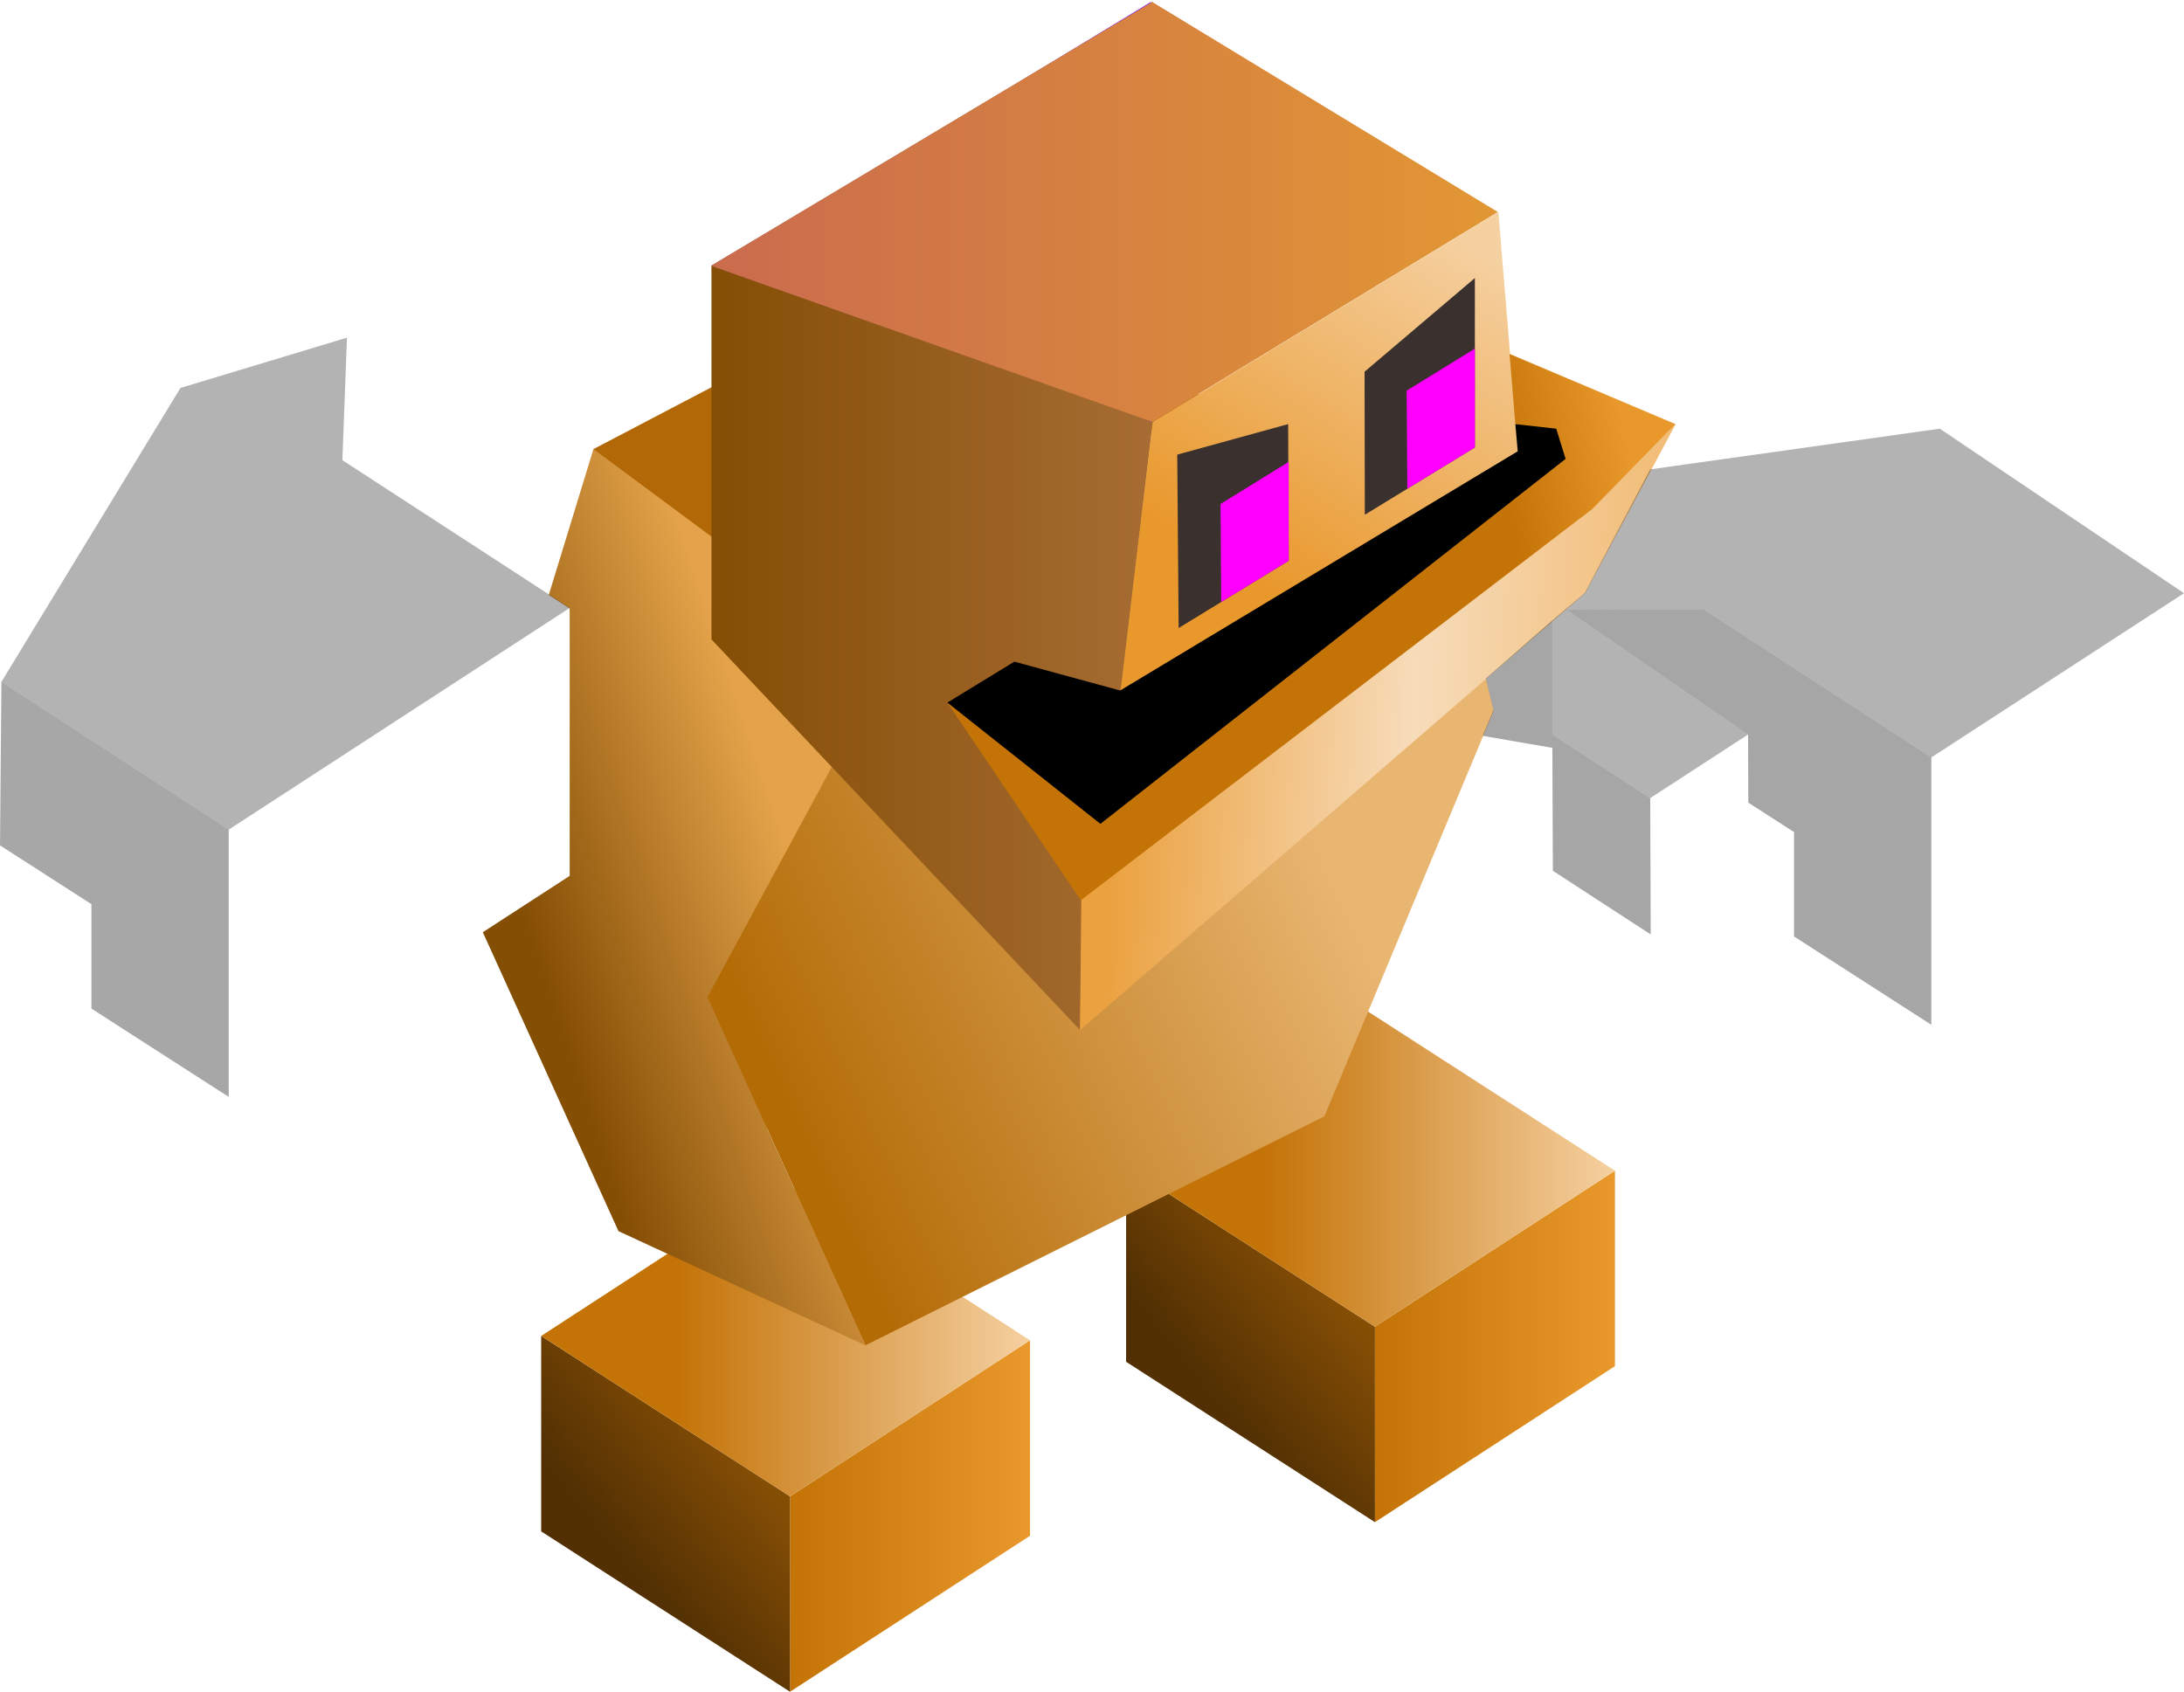 <?xml version="1.0" encoding="UTF-8" standalone="no"?>
<!-- Created with Inkscape (http://www.inkscape.org/) -->

<svg
   width="170.236mm"
   height="131.881mm"
   viewBox="0 0 170.236 131.881"
   version="1.1"
   id="svg1"
   inkscape:version="1.3 (0e150ed6c4, 2023-07-21)"
   sodipodi:docname="00 Info digging tribes overview.pdf"
   xml:space="preserve"
   inkscape:dataloss="true"
   xmlns:inkscape="http://www.inkscape.org/namespaces/inkscape"
   xmlns:sodipodi="http://sodipodi.sourceforge.net/DTD/sodipodi-0.dtd"
   xmlns:xlink="http://www.w3.org/1999/xlink"
   xmlns="http://www.w3.org/2000/svg"
   xmlns:svg="http://www.w3.org/2000/svg"><sodipodi:namedview
     id="namedview1"
     pagecolor="#ffffff"
     bordercolor="#000000"
     borderopacity="0.25"
     inkscape:showpageshadow="2"
     inkscape:pageopacity="0.0"
     inkscape:pagecheckerboard="0"
     inkscape:deskcolor="#d1d1d1"
     inkscape:document-units="mm"
     inkscape:zoom="0.11313708"
     inkscape:cx="22216.411"
     inkscape:cy="24594.058"
     inkscape:window-width="1920"
     inkscape:window-height="991"
     inkscape:window-x="-9"
     inkscape:window-y="-9"
     inkscape:window-maximized="1"
     inkscape:current-layer="layer1" /><defs
     id="defs1"><linearGradient
       inkscape:collect="always"
       xlink:href="#linearGradient245"
       id="linearGradient287"
       gradientUnits="userSpaceOnUse"
       x1="-641.153"
       y1="224.849"
       x2="-622.445"
       y2="224.849" /><linearGradient
       id="linearGradient245"
       inkscape:collect="always"><stop
         style="stop-color:#c47307;stop-opacity:1;"
         offset="0"
         id="stop244" /><stop
         style="stop-color:#e9982c;stop-opacity:1;"
         offset="1"
         id="stop245" /></linearGradient><linearGradient
       inkscape:collect="always"
       xlink:href="#linearGradient247"
       id="linearGradient288"
       gradientUnits="userSpaceOnUse"
       x1="-650.851"
       y1="232.297"
       x2="-641.153"
       y2="224.679" /><linearGradient
       id="linearGradient247"
       inkscape:collect="always"><stop
         style="stop-color:#523003;stop-opacity:1;"
         offset="0"
         id="stop246" /><stop
         style="stop-color:#854e05;stop-opacity:1;"
         offset="1"
         id="stop247" /></linearGradient><linearGradient
       inkscape:collect="always"
       xlink:href="#linearGradient261"
       id="linearGradient289"
       gradientUnits="userSpaceOnUse"
       x1="-660.549"
       y1="210.98"
       x2="-622.445"
       y2="210.98" /><linearGradient
       id="linearGradient261"
       inkscape:collect="always"><stop
         style="stop-color:#c47307;stop-opacity:1;"
         offset="0.279"
         id="stop254" /><stop
         style="stop-color:#f5d0a0;stop-opacity:1;"
         offset="1"
         id="stop261" /></linearGradient><linearGradient
       inkscape:collect="always"
       xlink:href="#linearGradient86"
       id="linearGradient224-6-7"
       gradientUnits="userSpaceOnUse"
       x1="15.495"
       y1="143.974"
       x2="46.642"
       y2="129.631" /><linearGradient
       id="linearGradient86"
       inkscape:collect="always"><stop
         style="stop-color:#b36b06;stop-opacity:1;"
         offset="0"
         id="stop85" /><stop
         style="stop-color:#e9b672;stop-opacity:1;"
         offset="1"
         id="stop86" /></linearGradient><linearGradient
       inkscape:collect="always"
       xlink:href="#linearGradient241"
       id="linearGradient225-0-3"
       gradientUnits="userSpaceOnUse"
       x1="-3.929"
       y1="129.376"
       x2="19.982"
       y2="121.451" /><linearGradient
       id="linearGradient241"
       inkscape:collect="always"><stop
         style="stop-color:#854e05;stop-opacity:1;"
         offset="0.106"
         id="stop240" /><stop
         style="stop-color:#e4a34a;stop-opacity:1;"
         offset="0.725"
         id="stop241" /></linearGradient><linearGradient
       inkscape:collect="always"
       xlink:href="#linearGradient233-6"
       id="linearGradient227-7-9"
       gradientUnits="userSpaceOnUse"
       x1="162.983"
       y1="13.481"
       x2="180.955"
       y2="13.481" /><linearGradient
       id="linearGradient233-6"
       inkscape:collect="always"><stop
         style="stop-color:#854e05;stop-opacity:1;"
         offset="0.002"
         id="stop232" /><stop
         style="stop-color:#a66c33;stop-opacity:1;"
         offset="1"
         id="stop233" /></linearGradient><linearGradient
       inkscape:collect="always"
       xlink:href="#linearGradient237"
       id="linearGradient228-6-3"
       gradientUnits="userSpaceOnUse"
       x1="185.119"
       y1="11.752"
       x2="194.544"
       y2="-2.527" /><linearGradient
       id="linearGradient237"
       inkscape:collect="always"><stop
         style="stop-color:#e9982c;stop-opacity:1;"
         offset="0"
         id="stop237" /><stop
         style="stop-color:#f5d0a0;stop-opacity:1;"
         offset="1"
         id="stop236" /></linearGradient><linearGradient
       inkscape:collect="always"
       xlink:href="#linearGradient88"
       id="linearGradient89"
       x1="179.07"
       y1="27.061"
       x2="208.661"
       y2="28.302"
       gradientUnits="userSpaceOnUse" /><linearGradient
       id="linearGradient88"
       inkscape:collect="always"><stop
         style="stop-color:#eba13f;stop-opacity:1;"
         offset="0"
         id="stop89" /><stop
         style="stop-color:#f7dcba;stop-opacity:1;"
         offset="0.409"
         id="stop88" /><stop
         style="stop-color:#eda341;stop-opacity:1;"
         offset="1"
         id="stop90" /></linearGradient><linearGradient
       id="linearGradient235"
       inkscape:collect="always"><stop
         style="stop-color:#c47307;stop-opacity:1;"
         offset="0.813"
         id="stop234" /><stop
         style="stop-color:#e9982c;stop-opacity:1;"
         offset="1"
         id="stop235" /></linearGradient><linearGradient
       id="linearGradient231"
       inkscape:collect="always"><stop
         style="stop-color:#ca6b4e;stop-opacity:1;"
         offset="0"
         id="stop230" /><stop
         style="stop-color:#e29733;stop-opacity:1;"
         offset="1"
         id="stop231" /></linearGradient><linearGradient
       inkscape:collect="always"
       xlink:href="#linearGradient235"
       id="linearGradient156"
       gradientUnits="userSpaceOnUse"
       x1="-628.887"
       y1="154.831"
       x2="-575.385"
       y2="142.311"
       gradientTransform="translate(1602.254,-2121.68)" /><linearGradient
       inkscape:collect="always"
       xlink:href="#linearGradient231"
       id="linearGradient157"
       gradientUnits="userSpaceOnUse"
       x1="-647.622"
       y1="122.466"
       x2="-585.726"
       y2="122.466"
       gradientTransform="translate(1602.254,-2121.68)" /><linearGradient
       inkscape:collect="always"
       xlink:href="#linearGradient245"
       id="linearGradient48"
       gradientUnits="userSpaceOnUse"
       x1="-641.153"
       y1="224.849"
       x2="-622.445"
       y2="224.849" /><linearGradient
       inkscape:collect="always"
       xlink:href="#linearGradient247"
       id="linearGradient49"
       gradientUnits="userSpaceOnUse"
       x1="-650.851"
       y1="232.297"
       x2="-641.153"
       y2="224.679" /><linearGradient
       inkscape:collect="always"
       xlink:href="#linearGradient261"
       id="linearGradient50"
       gradientUnits="userSpaceOnUse"
       x1="-660.549"
       y1="210.98"
       x2="-622.445"
       y2="210.98" /></defs><g
     inkscape:label="Capa 1"
     inkscape:groupmode="layer"
     id="layer1"
     transform="translate(-2266.637,-657.315)"><g
       id="g158"
       transform="translate(1367.116,2673.051)"
       inkscape:export-filename="unit_gollem-mineral_transparent.svg"
       inkscape:export-xdpi="96"
       inkscape:export-ydpi="96"><g
         id="g48-0-0-5-0-6"
         transform="translate(1647.847,-2135.625)"><path
           style="fill:url(#linearGradient48);stroke:none;stroke-width:0.434;stroke-dasharray:none;stroke-opacity:0"
           d="m -641.153,223.313 18.707,-12.162 v 15.236 l -18.707,12.162 z"
           id="path46-9-0-1-9-6" /><path
           style="fill:url(#linearGradient49);stroke:none;stroke-width:0.434;stroke-dasharray:none;stroke-opacity:0"
           d="m -641.153,223.313 -19.397,-12.503 -2.1e-4,15.236 19.397,12.503"
           id="path47-7-9-7-5-1" /><path
           style="fill:url(#linearGradient50);stroke:none;stroke-width:0.434;stroke-dasharray:none;stroke-opacity:0"
           d="m -660.549,210.81 18.707,-12.162 19.397,12.503 -18.707,12.162"
           id="path48-7-5-4-2-3" /></g><g
         id="g48-5-0-4-3"
         transform="translate(1602.254,-2122.404)"><path
           style="fill:url(#linearGradient287);stroke:none;stroke-width:0.434;stroke-dasharray:none;stroke-opacity:0"
           d="m -641.153,223.313 18.707,-12.162 v 15.236 l -18.707,12.162 z"
           id="path46-93-2-3-6" /><path
           style="fill:url(#linearGradient288);stroke:none;stroke-width:0.434;stroke-dasharray:none;stroke-opacity:0"
           d="m -641.153,223.313 -19.397,-12.503 -2.1e-4,15.236 19.397,12.503"
           id="path47-17-2-4-3" /><path
           style="fill:url(#linearGradient289);stroke:none;stroke-width:0.434;stroke-dasharray:none;stroke-opacity:0"
           d="m -660.549,210.81 18.707,-12.162 19.397,12.503 -18.707,12.162"
           id="path48-1-4-1-80" /></g><g
         id="g33-4-8-3-8-9-9"
         transform="matrix(1.368,0,0,1.368,941.263,-2122.845)"><path
           style="fill:#b26806;fill-opacity:1;stroke:none;stroke-width:0.371;stroke-dasharray:none;stroke-opacity:0"
           d="M 6.924,145.12 1.948,112.97 l 1.353,-9.083 14.496,-7.595 18.938,0.162 3.788,15.837 -9.644,23.109 z"
           id="path16-5-6-4-2-8-7"
           sodipodi:nodetypes="cccccccc" /><path
           style="fill:url(#linearGradient224-6-7);stroke:none;stroke-width:0.371;stroke-dasharray:none;stroke-opacity:0"
           d="m 18.798,154.958 -9.002,-19.839 7.576,-24.725 14.496,-7.595 18.938,0.162 3.788,15.837 -9.644,23.109 z"
           id="path16-9-1-1-4-3-4-89"
           sodipodi:nodetypes="cccccccc" /><path
           style="fill:url(#linearGradient225-0-3);stroke:none;stroke-width:0.434;stroke-dasharray:none;stroke-opacity:0"
           d="m 18.798,154.958 -14.072,-6.506 -7.729,-17.034 4.95,-3.212 V 112.97 L 0.755,112.196 3.301,103.887 19.982,116.258 9.796,135.119 Z"
           id="path17-9-2-6-2-2-1"
           sodipodi:nodetypes="cccccccccc" /></g><g
         id="g23-6-2-0-2-4-5"
         transform="matrix(1.914,0,0,1.789,643.025,-1991.44)"><path
           id="path1-9-9-4-8-7-7-8-5-28-4-4-2"
           style="fill:url(#linearGradient227-7-9);stroke:none;stroke-width:0.415;stroke-dasharray:none;stroke-opacity:0"
           d="m 166.879,-4.343 7e-5,1.3e-4 -3.895,2.343 5.2e-4,16.282 15.011,17.023 0.158,-11.173 -5.542,-3.099 6.778,1.98 1.566,-14.205 z"
           sodipodi:nodetypes="cccccccccc" /><path
           style="fill:url(#linearGradient228-6-3);stroke:none;stroke-width:0.415;stroke-dasharray:none;stroke-opacity:0"
           d="m 195.031,-4.343 0.809,10.495 -16.193,10.354 1.308,-11.698"
           id="path2-0-0-8-8-7-9-9-9-7-5-0-0"
           sodipodi:nodetypes="cccc" /><rect
           style="fill:#9b2aff;fill-opacity:1;stroke:none;stroke-width:0.053;stroke-dasharray:none;stroke-opacity:1"
           id="rect4-9-3-7-9-8-3-7-9-2-9-0-3-7-2-1-0"
           width="16.789"
           height="16.789"
           x="95.539"
           y="-120.296"
           transform="matrix(0.838,0.545,-0.838,0.545,0,0)" /><g
           id="g16-5-1-7-6-1-33-8-8-3"
           transform="translate(31.972,-304.098)"><g
             id="g22-6-4-8-3-3-57"><path
               id="path214-0-3-5-7-5-8-4-4-3-0-9-4"
               style="fill:#3a302d;fill-opacity:1;stroke:#020202;stroke-width:0.939;stroke-dasharray:none;stroke-opacity:0"
               d="m 162.102,302.633 -4.492,4.082 0.01,6.232 4.482,-2.932 z m -7.604,6.364 -4.517,1.331 0.057,7.555 4.483,-2.932 z" /><path
               id="path215-2-6-2-5-4-5-0-2-97-9-5-3"
               style="fill:#ff00ff;fill-opacity:1;stroke:#020202;stroke-width:0.939;stroke-dasharray:none;stroke-opacity:0"
               d="m 162.102,305.708 -2.779,1.833 0.028,4.273 2.751,-1.799 z m -7.58,4.935 -2.779,1.834 0.028,4.273 2.751,-1.799 z" /></g></g><path
           style="fill:url(#linearGradient89);fill-opacity:1;stroke:none;stroke-width:0.415;stroke-dasharray:none;stroke-opacity:0"
           d="m 178.097,19.986 -0.102,11.32 20.574,-19.044 3.683,-7.361 -6.744,-3.057 0.332,4.309 0.909,-0.282"
           id="path2-0-0-8-8-0-2-8-6-3-9-2-2"
           sodipodi:nodetypes="ccccccc" /><path
           style="fill:#4e3a30;fill-opacity:1;stroke:none;stroke-width:0.434;stroke-dasharray:none;stroke-opacity:0"
           d="m 180.955,-13.494 -17.971,11.494 17.971,6.808 v -18.302"
           id="path21-3-9-5-0-2-5-7" /></g><path
         style="fill:url(#linearGradient156);stroke:none;stroke-width:0.434;stroke-dasharray:none;stroke-opacity:0"
         d="m 973.367,-1960.966 12.971,3.543 32.6,-22.561 1.244,-1.906 -2.546,-0.781 -0.451,-5.469 12.907,5.469 -6.448,6.606 -39.877,30.508 z"
         id="path45-5-7-1-8-44"
         sodipodi:nodetypes="cccccccccc" /><path
         id="path20-6-2-7-99-9-6-4"
         style="fill:#000000;fill-opacity:1;stroke:none;stroke-width:0.803;stroke-dasharray:none;stroke-opacity:0"
         d="m 1017.637,-1982.672 0.184,2.117 -30.99,18.647 -8.245,-2.25 -5.219,3.192 11.926,9.452 36.261,-28.449 -0.729,-2.355 z"
         sodipodi:nodetypes="ccccccccc" /><path
         style="fill:url(#linearGradient157);fill-opacity:1;stroke:#020202;stroke-width:0.265;stroke-opacity:0"
         d="m 989.335,-1982.837 26.938,-16.372 -26.938,-16.372 -34.393,20.564 z"
         id="path32-2-2-7-6" /><path
         id="path1-57-4-4-3"
         style="fill:#000000;fill-opacity:0.3;stroke:none;stroke-width:0.265;stroke-opacity:1"
         d="m 1050.723,-1982.318 -22.574,3.171 -5.104,9.644 -1.49,1.252 10.787,0.044 17.718,11.519 19.697,-12.806 z m -30.201,14.94 v 8.9 l 7.627,4.958 7.627,-4.958 -14.22,-9.773 z"
         sodipodi:nodetypes="cccccccccccccc" /><path
         id="path3-31-6-1-19"
         style="fill:#000000;fill-opacity:0.35;stroke:none;stroke-width:0.265;stroke-opacity:1"
         d="m 1015.338,-1962.841 0.59,2.466 -0.835,2.001 5.429,0.937 0.04,9.584 7.627,4.959 -0.04,-10.625 -7.627,-4.958 v -8.9 z m 6.218,-5.409 14.22,9.773 0.02,5.312 3.564,2.291 v 8.139 l 10.701,6.884 v -20.837 l -17.718,-11.519 z"
         sodipodi:nodetypes="ccccccccccccccccccc" /><path
         style="fill:#010500;fill-opacity:0.35;stroke:none;stroke-width:0.265;stroke-opacity:1"
         d="m 917.35,-1930.228 v -20.837 l -17.718,-11.519 -0.111,12.749 7.127,4.583 v 8.139 z"
         id="path4-7-4-8-9" /><path
         style="fill:#000000;fill-opacity:0.3;stroke:none;stroke-width:0.265;stroke-opacity:1"
         d="m 917.35,-1951.065 26.577,-17.278 -17.718,-11.519 0.358,-9.551 -12.979,3.919 -13.956,22.91"
         id="path5-9-0-5-4" /></g></g></svg>
